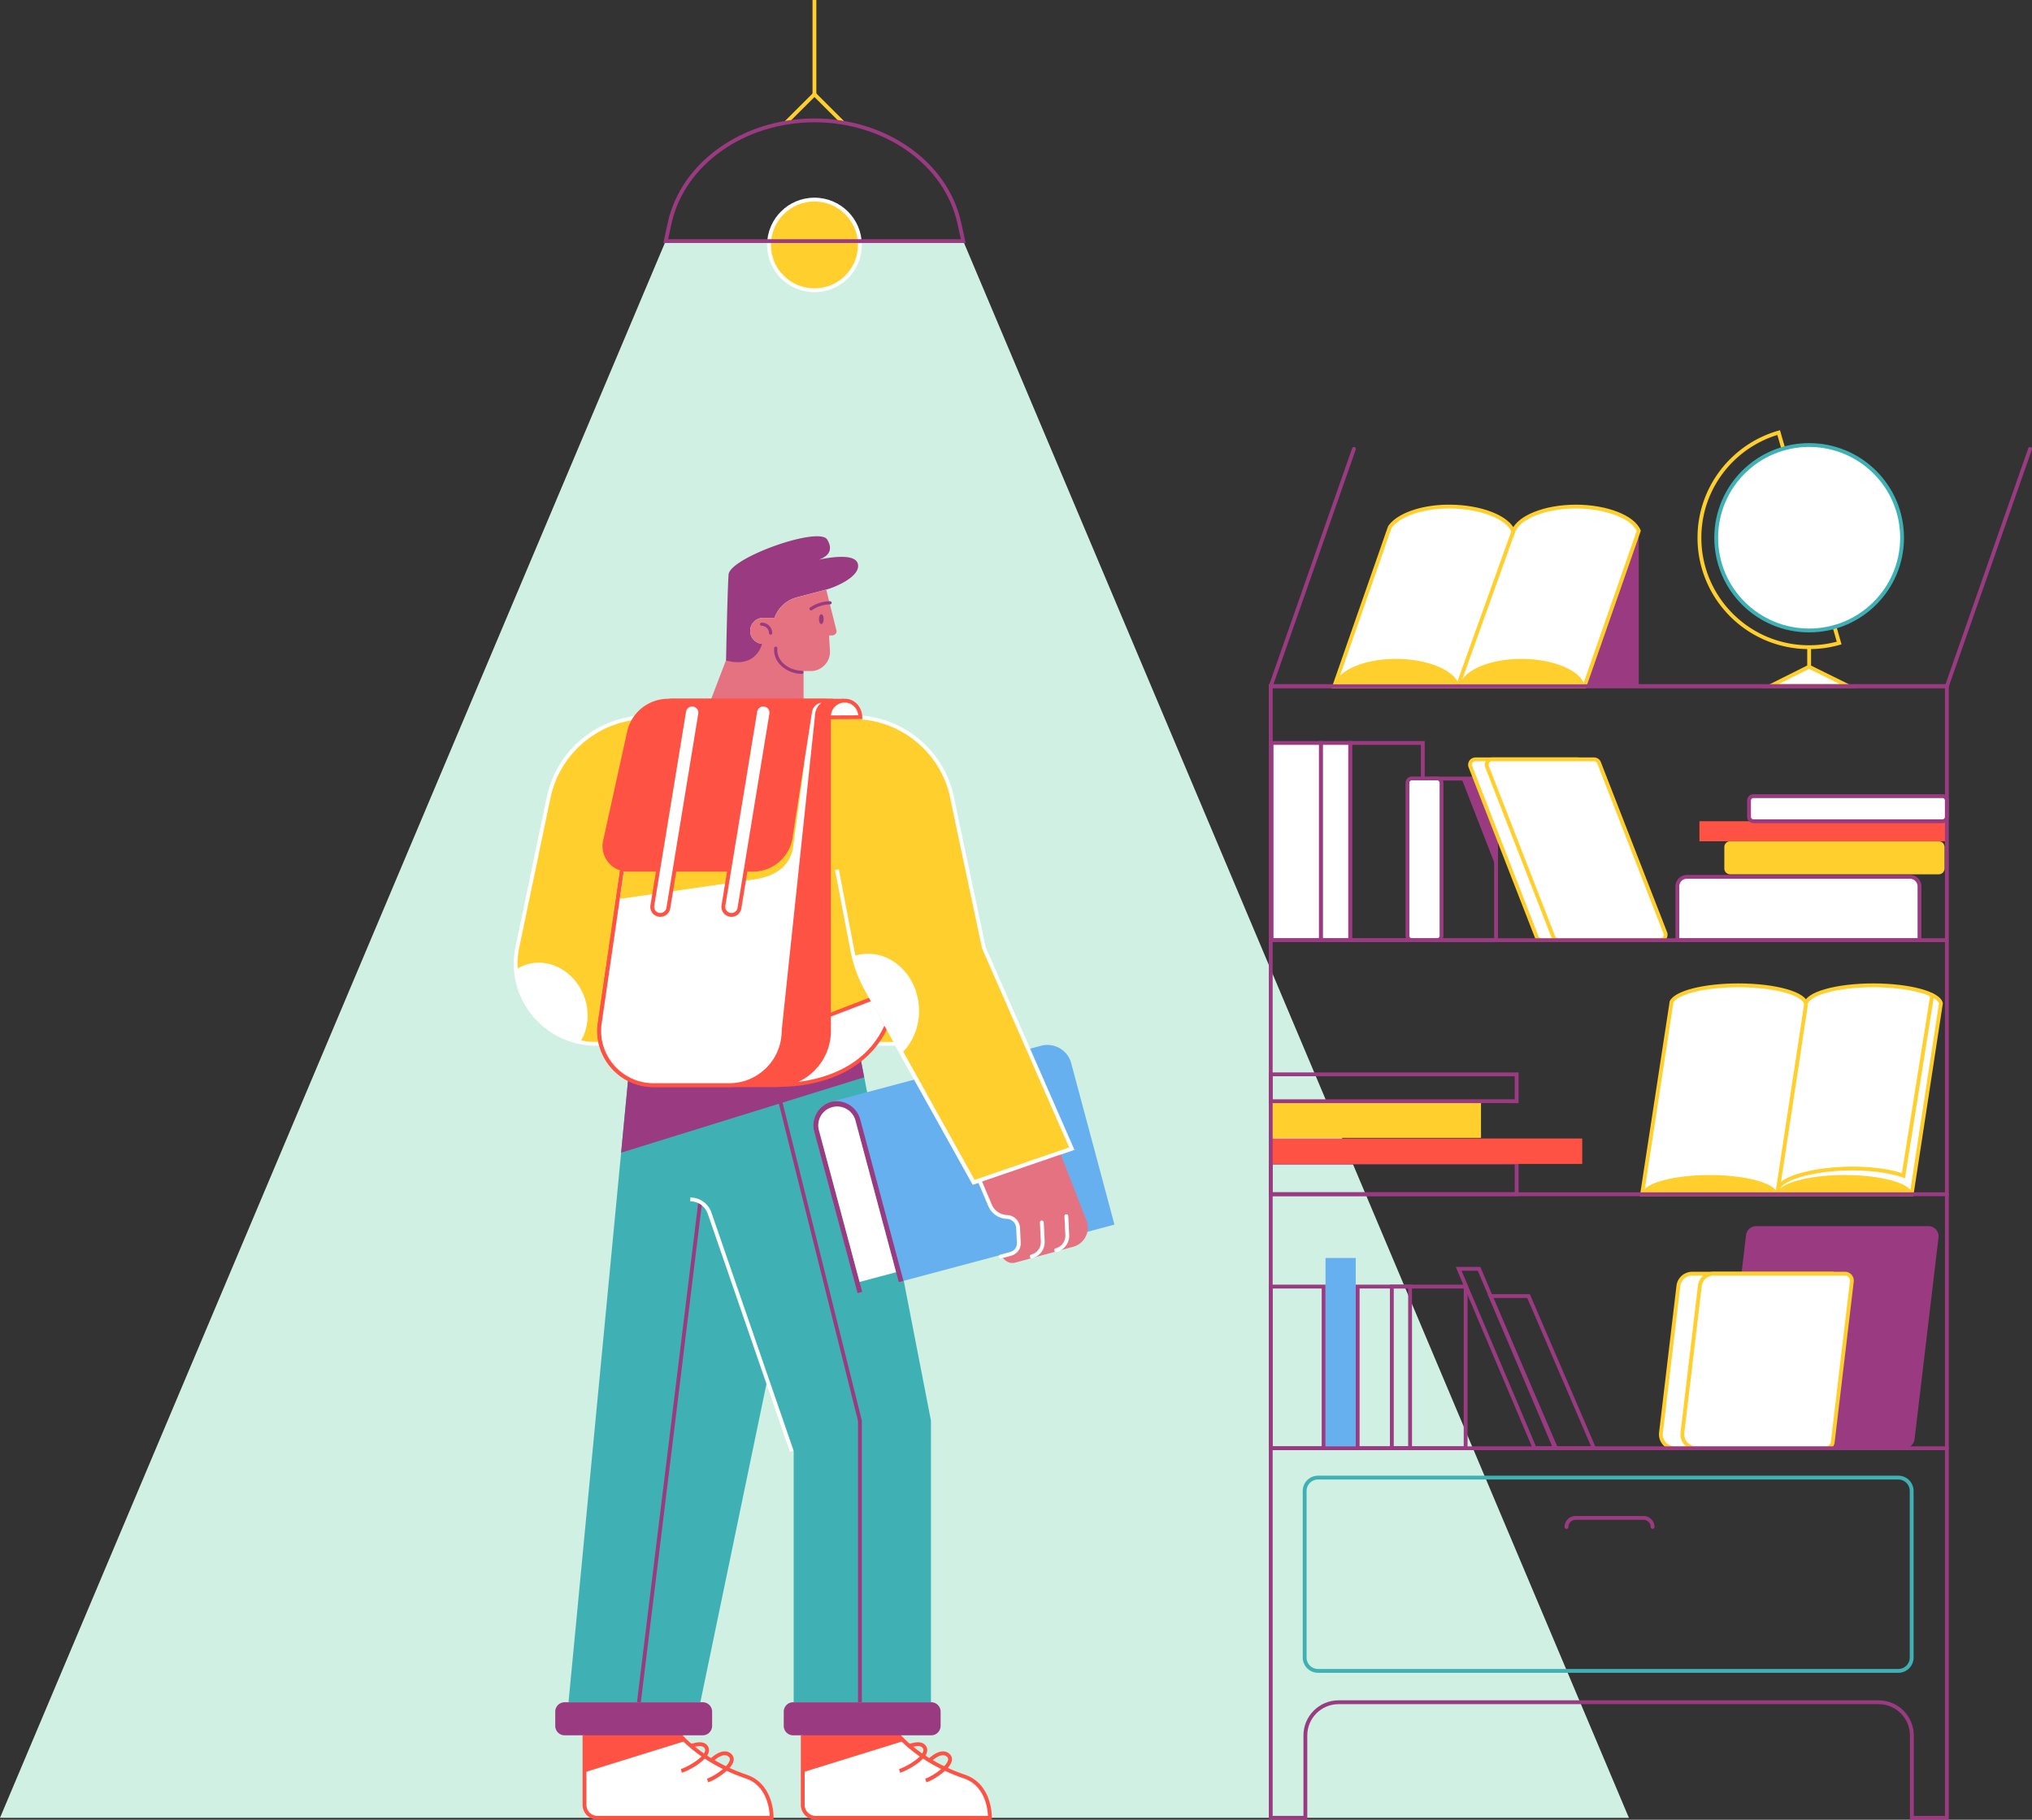 <svg width="507" height="454" fill="none" xmlns="http://www.w3.org/2000/svg"><rect width="100%" height="100%" fill="#333333" stroke="none"/><path d="M406.421 453.522H0l166.082-393.37h74.258l166.081 393.37Z" fill="#D0F0E4"/><path fill-rule="evenodd" clip-rule="evenodd" d="m203.212 22.852 7.381 7.363-.677.675-6.704-6.687-6.704 6.687-.677-.675 7.381-7.363Z" fill="#FFCF2D"/><path fill-rule="evenodd" clip-rule="evenodd" d="M203.69 0v23.528h-.959V0h.959Z" fill="#FFCF2D"/><path d="M203.21 72.417c6.262 0 11.338-5.064 11.338-11.31s-5.076-11.31-11.338-11.31-11.338 5.064-11.338 11.31 5.076 11.31 11.338 11.31Z" fill="#FFCF2D"/><path fill-rule="evenodd" clip-rule="evenodd" d="M203.21 50.274c-5.997 0-10.859 4.85-10.859 10.832 0 5.983 4.862 10.833 10.859 10.833s10.859-4.85 10.859-10.833c0-5.982-4.862-10.832-10.859-10.832Zm-11.817 10.832c0-6.51 5.29-11.788 11.817-11.788 6.526 0 11.817 5.278 11.817 11.788 0 6.51-5.291 11.788-11.817 11.788-6.527 0-11.817-5.277-11.817-11.788Z" fill="#fff"/><path fill-rule="evenodd" clip-rule="evenodd" d="M203.227 30.507c-17.52 0-32.472 10.658-35.671 25.239l-.863 3.928h73.052l-.864-3.944c-1.6-7.293-6.121-13.6-12.456-18.08h-.001c-6.32-4.48-14.446-7.143-23.197-7.143ZM166.62 55.54c3.316-15.111 18.738-25.99 36.607-25.99 8.943 0 17.264 2.72 23.752 7.32 6.504 4.6 11.181 11.1 12.838 18.655h.001l1.117 5.104h-75.433l1.118-5.089Z" fill="#9A3B82"/><path d="M338.266 313.848h-7.537v47.47h7.537v-47.47Z" fill="#66B0F0"/><path d="M475.141 361.318h-42.909c-1.549 0-2.747-1.338-2.556-2.867l5.973-50.291a2.583 2.583 0 0 1 2.555-2.262h42.91c1.549 0 2.747 1.339 2.555 2.868l-5.973 50.29a2.581 2.581 0 0 1-2.555 2.262Z" fill="#9A3B82"/><path d="M451.762 361.318h-33.887a3.474 3.474 0 0 1-3.449-3.871l4.344-36.623a3.48 3.48 0 0 1 3.449-3.058h34.701l-5.158 43.552Z" fill="#fff"/><path fill-rule="evenodd" clip-rule="evenodd" d="m419.245 320.882-4.344 36.621v.001a2.997 2.997 0 0 0 2.974 3.337h33.461l5.045-42.596h-34.162a3.002 3.002 0 0 0-2.974 2.637Zm-.951-.113a3.959 3.959 0 0 1 3.925-3.48h35.24l-5.271 44.508h-34.313a3.953 3.953 0 0 1-3.925-4.404v-.001l4.344-36.623Z" fill="#FFCF2D"/><path d="M455.563 361.318h-32.338a3.474 3.474 0 0 1-3.449-3.871l4.343-36.623a3.481 3.481 0 0 1 3.45-3.058h32.753c1.038 0 1.852.908 1.725 1.943l-4.759 40.063a1.73 1.73 0 0 1-1.725 1.546Z" fill="#fff"/><path fill-rule="evenodd" clip-rule="evenodd" d="m424.595 320.882-4.344 36.621v.001a2.997 2.997 0 0 0 2.974 3.337h32.338a1.25 1.25 0 0 0 1.248-1.118v-.003l4.76-40.066v-.002a1.258 1.258 0 0 0-1.249-1.407h-32.754a3.001 3.001 0 0 0-2.973 2.637Zm-.952-.113a3.96 3.96 0 0 1 3.925-3.48h32.754a2.214 2.214 0 0 1 2.2 2.479v.001l-4.758 40.056-.001.002a2.207 2.207 0 0 1-2.2 1.97h-32.338a3.954 3.954 0 0 1-3.926-4.404v-.001l4.344-36.623Z" fill="#FFCF2D"/><path fill-rule="evenodd" clip-rule="evenodd" d="M338.268 320.506h14.037v41.29h-14.037v-41.29Zm.958.956v39.378h12.121v-39.378h-12.121Z" fill="#9A3B82"/><path fill-rule="evenodd" clip-rule="evenodd" d="M346.795 320.506h19.371v41.29h-19.371v-41.29Zm.958.956v39.378h17.455v-39.378h-17.455Z" fill="#9A3B82"/><path fill-rule="evenodd" clip-rule="evenodd" d="M363.224 316.078h6.134l19.36 45.719h-6.134l-19.36-45.719Zm1.445.956 18.55 43.807h4.054l-18.55-43.807h-4.054Z" fill="#9A3B82"/><path fill-rule="evenodd" clip-rule="evenodd" d="M371.172 322.879h10.529l16.731 38.916h-10.528l-16.732-38.916Zm1.454.956 15.91 37.005h8.443l-15.91-37.005h-8.443Zm-56.045-3.329h14.148v41.29h-14.148v-41.29Zm.958.956v39.378h12.232v-39.378h-12.232Zm-.958-31.874h62.312v8.825h-62.312v-8.825Zm.958.956v6.913h60.396v-6.913h-60.396Z" fill="#9A3B82"/><path d="M394.782 284.045h-77.723v6.34h77.723v-6.34Z" fill="#FE5244"/><path d="M369.519 274.9h-52.46v8.985h52.46V274.9Z" fill="#FFCF2D"/><path fill-rule="evenodd" clip-rule="evenodd" d="M316.581 267.557h62.312v7.662h-62.312v-7.662Zm.958.955v5.751h60.396v-5.751h-60.396Z" fill="#9A3B82"/><path d="m484.275 250.352-.048.271-7.25 47.311h-67.264l7.25-47.311.096-.669c1.15-2.326 8.177-4.126 16.688-4.126 9.311 0 16.848 2.151 16.848 4.795 0-2.644 7.538-4.795 16.848-4.795 8.991.016 16.321 2.007 16.832 4.524Z" fill="#fff"/><path fill-rule="evenodd" clip-rule="evenodd" d="m417.522 250.102-.084.59-7.166 46.764h66.293l7.189-46.911.032-.178c-.119-.41-.527-.884-1.34-1.373-.847-.509-2.045-.98-3.532-1.381-2.97-.801-7.007-1.3-11.471-1.308-4.624 0-8.789.535-11.784 1.388-1.5.427-2.679.927-3.473 1.461-.81.545-1.112 1.05-1.112 1.468h-.958c0-.418-.302-.923-1.112-1.468-.793-.534-1.972-1.034-3.473-1.461-2.994-.853-7.16-1.388-11.783-1.388-4.226 0-8.07.448-10.989 1.177-1.46.365-2.673.797-3.582 1.269-.881.458-1.416.924-1.655 1.351Zm33.073-.787c-.268-.352-.633-.67-1.055-.954-.911-.613-2.198-1.146-3.746-1.587-3.102-.884-7.36-1.424-12.046-1.424-4.286 0-8.211.452-11.222 1.205-1.504.376-2.794.83-3.792 1.349-.984.511-1.749 1.119-2.104 1.838l-.034.068-.107.745-7.333 47.857h68.232L484.7 250.7l.062-.355-.018-.088c-.168-.831-.87-1.52-1.803-2.081-.952-.573-2.244-1.072-3.777-1.486-3.071-.828-7.194-1.332-11.72-1.34h-.001c-4.687 0-8.945.54-12.047 1.424-1.547.441-2.834.974-3.745 1.587-.422.284-.787.602-1.056.954Z" fill="#FFCF2D"/><path fill-rule="evenodd" clip-rule="evenodd" d="m451.084 250.71-7.186 47.311-.948-.143 7.186-47.312.948.144Z" fill="#FFCF2D"/><path d="M443.425 297.949c0-2.644-7.538-4.795-16.848-4.795-9.31 0-16.848 2.151-16.848 4.795h33.696Zm33.696 0c0-2.644-7.537-4.795-16.848-4.795-9.31 0-16.847 2.151-16.847 4.795h33.695Z" fill="#FFCF2D"/><path fill-rule="evenodd" clip-rule="evenodd" d="M482.177 247.793c.262.042.44.286.398.547l-7.279 45.649-.553-.213c-2.936-1.131-8.597-1.942-14.374-1.736-4.624.166-8.77.846-11.733 1.803-1.485.479-2.646 1.019-3.419 1.58-.79.573-1.074 1.088-1.058 1.506a.48.48 0 0 1-.958.035c-.033-.904.58-1.681 1.452-2.314.889-.644 2.157-1.222 3.688-1.717 3.069-.99 7.307-1.68 11.994-1.848 5.516-.197 10.993.516 14.199 1.6l7.095-44.495a.48.48 0 0 1 .548-.397Z" fill="#FFCF2D"/><path d="M478.91 234.566h-60.396v-13.413a2.39 2.39 0 0 1 2.396-2.389h55.621a2.389 2.389 0 0 1 2.395 2.389v13.413h-.016Z" fill="#fff"/><path fill-rule="evenodd" clip-rule="evenodd" d="M420.909 219.241a1.911 1.911 0 0 0-1.917 1.912v12.934h59.454v-12.934a1.91 1.91 0 0 0-1.916-1.912h-55.621Zm-2.875 1.912a2.868 2.868 0 0 1 2.875-2.868h55.621a2.868 2.868 0 0 1 2.875 2.868v13.89h-61.371v-13.89Z" fill="#9A3B82"/><path d="M483.732 218.126h-52.044a1.446 1.446 0 0 1-1.453-1.449v-5.337c0-.812.655-1.449 1.453-1.449h52.044c.815 0 1.454.653 1.454 1.449v5.337c0 .796-.655 1.449-1.454 1.449Z" fill="#FFCF2D"/><path d="M485.761 204.889h-61.738v5.002h61.738v-5.002Z" fill="#FE5244"/><path d="M484.642 204.889h-47.126a1.12 1.12 0 0 1-1.118-1.115v-4.03a1.12 1.12 0 0 1 1.118-1.115h47.126c.623 0 1.118.51 1.118 1.115v4.03a1.12 1.12 0 0 1-1.118 1.115Z" fill="#fff"/><path fill-rule="evenodd" clip-rule="evenodd" d="M437.517 199.106a.64.64 0 0 0-.638.637v4.031c0 .345.285.637.638.637h47.126a.642.642 0 0 0 .639-.637v-4.031a.642.642 0 0 0-.639-.637h-47.126Zm-1.597.637c0-.889.73-1.593 1.597-1.593h47.126c.892 0 1.597.729 1.597 1.593v4.031c0 .864-.705 1.593-1.597 1.593h-47.126a1.6 1.6 0 0 1-1.597-1.593v-4.031Zm-99.523-14.862h19.084v50.163h-19.084v-50.163Zm.959.956v48.251h17.167v-48.251h-17.167Z" fill="#9A3B82"/><path d="M336.878 185.359h-7.314v49.207h7.314v-49.207Z" fill="#fff"/><path fill-rule="evenodd" clip-rule="evenodd" d="M329.085 184.881h8.272v50.163h-8.272v-50.163Zm.958.956v48.251h6.356v-48.251h-6.356Z" fill="#9A3B82"/><path d="M329.563 185.359h-12.296v49.207h12.296v-49.207Z" fill="#fff"/><path fill-rule="evenodd" clip-rule="evenodd" d="M316.788 184.881h13.255v50.163h-13.255v-50.163Zm.958.956v48.251h11.338v-48.251h-11.338Zm39.173 7.933h16.848v41.29h-16.848v-41.29Zm.959.955v39.379h14.931v-39.379h-14.931Z" fill="#9A3B82"/><path d="M358.548 234.565h-6.26a1.12 1.12 0 0 1-1.118-1.115v-38.12a1.12 1.12 0 0 1 1.118-1.115h6.26a1.12 1.12 0 0 1 1.118 1.115v38.12a1.13 1.13 0 0 1-1.118 1.115Z" fill="#fff"/><path fill-rule="evenodd" clip-rule="evenodd" d="M352.289 194.694a.641.641 0 0 0-.639.637v38.12c0 .353.292.637.639.637h6.26a.652.652 0 0 0 .639-.644v-38.113a.641.641 0 0 0-.639-.637h-6.26Zm-1.597.637c0-.865.705-1.593 1.597-1.593h6.26c.867 0 1.597.704 1.597 1.593v38.132c-.023.869-.719 1.581-1.597 1.581h-6.26a1.598 1.598 0 0 1-1.597-1.593v-38.12Z" fill="#9A3B82"/><path d="M373.288 194.248v22.111l-8.607-22.111h8.607Z" fill="#9A3B82"/><path d="M410.081 234.566h-25.423c-.559 0-1.07-.35-1.262-.86l-16.512-42.405a1.35 1.35 0 0 1 1.261-1.848h25.424c.559 0 1.07.351 1.261.86l16.513 42.405a1.35 1.35 0 0 1-1.262 1.848Z" fill="#fff"/><path fill-rule="evenodd" clip-rule="evenodd" d="M368.146 189.93a.873.873 0 0 0-.816 1.196l.001.001 16.513 42.408.001.003c.12.319.45.55.813.55h25.424a.873.873 0 0 0 .815-1.196l-16.514-42.409-.001-.003a.876.876 0 0 0-.813-.55h-25.423Zm-1.708 1.544a1.828 1.828 0 0 1 1.708-2.499h25.423c.753 0 1.445.468 1.709 1.167l.001.003 16.51 42.398a1.828 1.828 0 0 1-1.707 2.5h-25.424a1.833 1.833 0 0 1-1.709-1.167l-.001-.003-16.51-42.398v-.001Z" fill="#FFCF2D"/><path d="M414.233 234.566h-25.424c-.558 0-1.069-.35-1.261-.86l-16.512-42.405a1.35 1.35 0 0 1 1.261-1.848h25.423c.559 0 1.07.351 1.262.86l16.512 42.405a1.35 1.35 0 0 1-1.261 1.848Z" fill="#fff"/><path fill-rule="evenodd" clip-rule="evenodd" d="M372.298 189.93a.873.873 0 0 0-.816 1.196l.001.001 16.513 42.408.001.003c.12.319.449.55.813.55h25.423a.873.873 0 0 0 .816-1.196l-16.514-42.409-.001-.003a.876.876 0 0 0-.813-.55h-25.423Zm-1.708 1.544a1.828 1.828 0 0 1 1.708-2.499h25.423c.753 0 1.445.468 1.709 1.167l.001.003 16.51 42.398a1.828 1.828 0 0 1-1.708 2.5H388.81a1.833 1.833 0 0 1-1.709-1.167l-.001-.003-16.51-42.398v-.001Zm73.53-84.142 15.356 53.426-.463.13a28.167 28.167 0 0 1-7.62 1.054c-15.387 0-27.851-12.433-27.851-27.782 0-12.659 8.499-23.357 20.117-26.695l.461-.133Zm-.655 1.188c-10.982 3.371-18.964 13.585-18.964 25.64 0 14.822 12.034 26.826 26.892 26.826 2.374 0 4.694-.314 6.895-.892l-14.823-51.574Z" fill="#FFCF2D"/><path fill-rule="evenodd" clip-rule="evenodd" d="M450.916 171.196v-9.733h.958v9.733h-.958Z" fill="#FFCF2D"/><path d="M451.393 157.289c12.806 0 23.187-10.355 23.187-23.13 0-12.774-10.381-23.13-23.187-23.13-12.806 0-23.188 10.356-23.188 23.13 0 12.775 10.382 23.13 23.188 23.13Z" fill="#fff"/><path fill-rule="evenodd" clip-rule="evenodd" d="M451.394 111.509c-12.541 0-22.708 10.141-22.708 22.652 0 12.51 10.167 22.652 22.708 22.652 12.542 0 22.709-10.142 22.709-22.652 0-12.511-10.167-22.652-22.709-22.652Zm-23.666 22.652c0-13.039 10.595-23.608 23.666-23.608s23.667 10.569 23.667 23.608c0 13.038-10.596 23.608-23.667 23.608-13.071 0-23.666-10.57-23.666-23.608Z" fill="#3FB1B5"/><path d="M461.086 171.133h-19.307l9.582-4.795 9.725 4.795Z" fill="#fff"/><path fill-rule="evenodd" clip-rule="evenodd" d="m451.359 165.805 11.778 5.806h-23.381l11.603-5.806Zm.004 1.067-7.56 3.784h15.233l-7.673-3.784Z" fill="#FFCF2D"/><path fill-rule="evenodd" clip-rule="evenodd" d="M316.581 170.719h169.658v283.279h-9.693v-21.027c0-4.308-3.506-7.806-7.825-7.806H334.003c-4.318 0-7.825 3.498-7.825 7.806v21.027h-9.597V170.719Zm.958.956v281.367h7.681v-20.071c0-4.836 3.935-8.762 8.783-8.762h134.718c4.848 0 8.783 3.926 8.783 8.762v20.071h7.777V171.675H317.539Z" fill="#9A3B82"/><path fill-rule="evenodd" clip-rule="evenodd" d="M328.861 369.124a2.853 2.853 0 0 0-2.858 2.851v41.561a2.853 2.853 0 0 0 2.858 2.851H473.64a2.853 2.853 0 0 0 2.858-2.851v-41.561a2.853 2.853 0 0 0-2.858-2.851H328.861Zm-3.817 2.851a3.811 3.811 0 0 1 3.817-3.807H473.64a3.811 3.811 0 0 1 3.817 3.807v41.561a3.811 3.811 0 0 1-3.817 3.807H328.861a3.811 3.811 0 0 1-3.817-3.807v-41.561Z" fill="#3FB1B5"/><path d="M408.883 132.424v38.773h-13.606l13.606-38.773Z" fill="#9A3B82"/><path d="m408.883 132.424-.096.287-13.43 38.486h-62.44l13.43-38.486.431-1.227c2.012-2.883 7.585-4.986 14.229-5.097h.638c7.762 0 14.676 2.692 15.938 6.228 1.246-3.536 7.857-6.228 15.618-6.228 7.601 0 14.261 2.596 15.682 6.037Z" fill="#fff"/><path fill-rule="evenodd" clip-rule="evenodd" d="M361.004 125.908h.643c3.931 0 7.661.681 10.58 1.821 2.422.946 4.371 2.241 5.352 3.797.955-1.552 2.831-2.848 5.192-3.795 2.844-1.142 6.499-1.823 10.431-1.823 3.851 0 7.476.657 10.332 1.761 2.829 1.093 5.006 2.667 5.793 4.572l.068.165-.153.458-13.543 38.81h-63.455l13.651-39.121.454-1.289.037-.053c1.086-1.556 3.086-2.848 5.607-3.765 2.532-.92 5.639-1.481 9.007-1.538h.004Zm.008.956c-3.274.055-6.273.601-8.691 1.48-2.399.873-4.175 2.054-5.112 3.361l-.409 1.163-13.208 37.851h61.425l13.317-38.16.002-.006.035-.106c-.693-1.476-2.522-2.859-5.183-3.887-2.73-1.055-6.236-1.696-9.986-1.696-3.829 0-7.36.665-10.073 1.754-2.74 1.099-4.54 2.585-5.093 4.155l-.449 1.275-.454-1.273c-.558-1.565-2.431-3.053-5.255-4.156-2.793-1.09-6.402-1.755-10.231-1.755h-.635Z" fill="#FFCF2D"/><path fill-rule="evenodd" clip-rule="evenodd" d="M377.728 132.165c.25.089.379.362.29.611l-13.558 37.785a.478.478 0 0 1-.902-.322l13.558-37.785a.478.478 0 0 1 .612-.289Z" fill="#FFCF2D"/><path d="M363.977 170.719h-31.06c1.149-3.584 7.601-6.34 15.362-6.34 7.793 0 14.548 2.756 15.698 6.34Zm31.301 0h-31.061c1.15-3.584 7.602-6.34 15.363-6.34 7.793 0 14.548 2.756 15.698 6.34Z" fill="#FFCF2D"/><path fill-rule="evenodd" clip-rule="evenodd" d="M393.121 379.175c-.995 0-1.789.803-1.789 1.784a.478.478 0 0 1-.958 0 2.741 2.741 0 0 1 2.747-2.74h16.943a2.742 2.742 0 0 1 2.747 2.74.478.478 0 0 1-.958 0c0-.993-.805-1.784-1.789-1.784h-16.943Zm-76.54-81.224c0-.264.214-.478.479-.478h168.7a.478.478 0 1 1 0 .955h-168.7a.477.477 0 0 1-.479-.477Zm0-63.385c0-.264.214-.478.479-.478h168.7a.478.478 0 1 1 0 .956h-168.7a.478.478 0 0 1-.479-.478Zm0 126.754c0-.264.214-.478.479-.478h168.7a.478.478 0 1 1 0 .956h-168.7a.478.478 0 0 1-.479-.478Zm21.397-249.77c.25.088.381.36.294.609l-20.537 58.56H485.42l20.648-58.875a.479.479 0 0 1 .905.315l-20.761 59.195a.478.478 0 0 1-.452.32h-168.7a.48.48 0 0 1-.453-.635l20.761-59.195a.48.48 0 0 1 .61-.294Z" fill="#9A3B82"/><path d="M145.834 432.941v17.332c0 1.8 1.454 3.25 3.258 3.25h43.437s.256-8.045-6.356-10.291c-11.226-3.807-16.464-10.291-16.464-10.291h-23.875Z" fill="#fff"/><path fill-rule="evenodd" clip-rule="evenodd" d="M145.835 432.463h24.103l.144.178.002.002a15.518 15.518 0 0 0 .052.063l.177.203c.16.178.402.44.729.767a31.19 31.19 0 0 0 2.983 2.605c2.677 2.069 6.747 4.614 12.302 6.498h.001c3.497 1.188 5.167 3.914 5.957 6.289a14.57 14.57 0 0 1 .721 4.091c.003.118.004.21.003.274v.075l-.001.02v.009l-.479-.015.479.015-.015.463h-43.901a3.726 3.726 0 0 1-3.737-3.728v-17.331h.48v-.478Zm.479.956v16.853a2.768 2.768 0 0 0 2.778 2.772h42.952a13.694 13.694 0 0 0-.668-3.675c-.735-2.208-2.243-4.627-5.357-5.685-5.671-1.923-9.833-4.524-12.581-6.648a32.292 32.292 0 0 1-3.075-2.685c-.34-.341-.594-.615-.765-.806l-.111-.126h-23.173Z" fill="#FE5244"/><path fill-rule="evenodd" clip-rule="evenodd" d="M175.041 434.707c.444.057.908.215 1.267.573.342.341.538.734.582 1.162.043.42-.066.83-.252 1.207-.367.741-1.084 1.455-1.873 2.076-1.584 1.245-3.68 2.282-4.64 2.55l-.257-.921c.813-.226 2.797-1.196 4.303-2.38.756-.594 1.337-1.201 1.608-1.748.132-.268.177-.495.158-.687-.019-.184-.102-.379-.307-.583-.16-.16-.397-.261-.711-.301a3.562 3.562 0 0 0-1.022.045 6.578 6.578 0 0 0-1.18.323l-.072.028-.017.006-.004.002-.184-.441-.184-.441.001-.001.002-.001.007-.003.025-.01.089-.034a7.425 7.425 0 0 1 1.354-.369c.402-.07.863-.109 1.307-.052Zm7.297 2.767c-1.164-.936-2.564-.445-3.498.094a8.382 8.382 0 0 0-1.564 1.184l-.097.095-.027.027-.007.008-.003.002-.001.001.346.332.345.331.001-.001.004-.004.02-.02.082-.08a7.32 7.32 0 0 1 1.381-1.047c.886-.512 1.761-.706 2.417-.177l.001.001c.228.181.325.36.359.528.036.175.013.391-.095.656-.221.544-.749 1.172-1.46 1.801a15.66 15.66 0 0 1-2.298 1.657c-.776.462-1.448.774-1.828.88l.257.921c.506-.141 1.265-.506 2.062-.98a16.614 16.614 0 0 0 2.443-1.763c.743-.658 1.406-1.405 1.712-2.157.156-.383.23-.794.146-1.205-.085-.418-.323-.784-.698-1.084Z" fill="#FE5244"/><path d="m171.05 434.343-25.216 7.822v-9.224h23.891s.431.542 1.325 1.402Z" fill="#FE5244"/><path d="M200.289 432.941v17.332c0 1.8 1.453 3.25 3.258 3.25h43.437s.255-8.045-6.356-10.291c-11.227-3.807-16.465-10.291-16.465-10.291h-23.874Z" fill="#fff"/><path fill-rule="evenodd" clip-rule="evenodd" d="M200.29 432.463h24.103l.144.178.002.002a31.316 31.316 0 0 0 3.941 3.638c2.677 2.069 6.747 4.614 12.303 6.498 3.497 1.188 5.167 3.914 5.957 6.289a14.57 14.57 0 0 1 .721 4.091c.003.118.004.21.003.274v.075l-.001.02v.009l-.479-.015.479.015-.015.463h-43.901a3.725 3.725 0 0 1-3.736-3.728v-17.331h.479v-.478Zm.479.956v16.853a2.768 2.768 0 0 0 2.778 2.772h42.952a13.694 13.694 0 0 0-.668-3.675c-.735-2.208-2.243-4.627-5.357-5.685-5.671-1.923-9.833-4.524-12.581-6.648a32.292 32.292 0 0 1-3.075-2.685 21.638 21.638 0 0 1-.765-.806l-.111-.126h-23.173Z" fill="#FE5244"/><path fill-rule="evenodd" clip-rule="evenodd" d="M229.496 434.707c.444.057.908.215 1.267.573.342.341.538.734.582 1.162.043.42-.066.83-.252 1.207-.367.741-1.084 1.455-1.873 2.076-1.584 1.245-3.68 2.282-4.64 2.55l-.257-.921c.813-.226 2.797-1.196 4.304-2.38.755-.594 1.336-1.201 1.607-1.748.132-.268.177-.495.158-.687-.019-.184-.101-.379-.307-.583-.16-.16-.396-.261-.711-.301a3.562 3.562 0 0 0-1.022.045 6.616 6.616 0 0 0-1.252.351l-.017.006-.004.002-.184-.441-.184-.441.001-.001.002-.001.007-.003.025-.01.09-.034a7.498 7.498 0 0 1 1.353-.369c.402-.07.863-.109 1.307-.052Zm7.297 2.767c-1.164-.936-2.564-.445-3.498.094a8.382 8.382 0 0 0-1.564 1.184l-.097.095-.027.027-.007.008-.003.002-.001.001.346.332.345.331.001-.001.004-.004.02-.02.082-.08a7.32 7.32 0 0 1 1.381-1.047c.886-.512 1.761-.706 2.417-.177l.001.001c.228.181.325.36.359.528.036.175.013.391-.095.656-.221.544-.749 1.172-1.46 1.801a15.66 15.66 0 0 1-2.298 1.657c-.776.462-1.448.774-1.828.88l.257.921c.506-.141 1.265-.506 2.062-.98a16.614 16.614 0 0 0 2.443-1.763c.743-.658 1.406-1.405 1.712-2.157.156-.383.23-.794.146-1.205-.085-.418-.323-.784-.698-1.084Z" fill="#FE5244"/><path d="m225.505 434.343-25.216 7.822v-9.224h23.89s.432.542 1.326 1.402Z" fill="#FE5244"/><path d="m157.576 260.422-15.73 164.268h32.897l16.528-79.601 6.755 16.965v62.636h34.254v-70.235l-18.269-94.033h-56.435Z" fill="#3FB1B5"/><path fill-rule="evenodd" clip-rule="evenodd" d="m158.936 424.632 15.298-124.81.951.116-15.298 124.81-.951-.116Zm34.62-156.361 21.477 86.126v70.293h-.958v-70.176l-21.449-86.012.93-.231Z" fill="#9A3B82"/><path fill-rule="evenodd" clip-rule="evenodd" d="m177.495 302.495 20.504 59.402-.906.311-20.504-59.402a4.599 4.599 0 0 0-4.354-3.087v-.955a5.557 5.557 0 0 1 5.26 3.731Z" fill="#fff"/><path d="m154.973 287.582 2.603-27.16h56.436l1.613 8.347-60.652 18.813Zm77.371 145.359h-34.446a2.348 2.348 0 0 1-2.347-2.342v-3.568a2.349 2.349 0 0 1 2.347-2.342h34.446a2.349 2.349 0 0 1 2.348 2.342v3.568c-.016 1.291-1.054 2.342-2.348 2.342Zm-57.011 0h-34.446a2.348 2.348 0 0 1-2.348-2.342v-3.568a2.349 2.349 0 0 1 2.348-2.342h34.446a2.349 2.349 0 0 1 2.347 2.342v3.568c-.016 1.291-1.054 2.342-2.347 2.342Z" fill="#9A3B82"/><path d="m267.266 265.234 10.796 40.286-53.817 14.353-10.812-40.318a4.685 4.685 0 0 0-2.187-2.852 4.701 4.701 0 0 0-3.578-.478c-2.507.669-4.008 3.25-3.337 5.751l10.811 40.318-1.182.319-10.795-40.286c-.862-3.202.99-6.484 4.152-7.44l.192-.047 52.252-13.939c3.274-.86 6.627 1.083 7.505 4.333Z" fill="#66B0F0"/><path d="m214.631 279.284 10.795 40.286-1.181.319-10.812-40.318a4.685 4.685 0 0 0-2.187-2.852 4.701 4.701 0 0 0-3.578-.478c-2.507.67-4.008 3.25-3.337 5.751l10.811 40.318-1.182.319-10.795-40.286c-.862-3.202.99-6.484 4.152-7.44a6.134 6.134 0 0 1 7.314 4.381Z" fill="#9A3B82"/><path d="m213.434 279.555 10.141 37.849-9.103 2.422-10.141-37.849a4.694 4.694 0 0 1 3.338-5.751 4.69 4.69 0 0 1 3.577.478 4.684 4.684 0 0 1 2.188 2.851Z" fill="#fff"/><path d="m267.426 286.58-24.481 8.41-19.323-34.567h-74.896c-12.728 0-22.246-11.677-19.643-24.102l7.793-37.339c2.444-11.693 12.776-20.072 24.737-20.072h51.214c12.408 0 22.98 8.985 24.944 21.203l7.713 36.351 21.942 50.116Z" fill="#FFCF2D"/><path fill-rule="evenodd" clip-rule="evenodd" d="m137.346 199.079-7.793 37.339c-2.541 12.128 6.749 23.526 19.173 23.526h75.178l19.265 34.464 23.611-8.112-21.754-49.686-7.726-36.411-.002-.011c-1.927-11.986-12.298-20.801-24.471-20.801h-51.214c-11.734 0-21.87 8.221-24.267 19.692Zm-.938-.195c2.489-11.914 13.017-20.452 25.205-20.452h51.214c12.64 0 23.409 9.149 25.416 21.593l7.7 36.292 22.13 50.545-25.351 8.71-19.381-34.672h-74.615c-13.031 0-22.777-11.955-20.111-24.677l7.793-37.339Z" fill="#fff"/><path d="M144.734 260.023c-8.815-1.768-15.363-9.255-16.033-18.081a9.744 9.744 0 0 1 2.219-1.146c5.797-2.135 12.425 1.369 14.836 7.821 1.485 4.046.974 8.284-1.022 11.406Z" fill="#fff"/><path d="M200.498 156.512v22.413h-24.8l5.717-14.91 19.083-7.503Z" fill="#E57281"/><path d="M206.199 147.082c-.016 0-.048.016-.064.016l-7.362 1.943a8.03 8.03 0 0 0-5.525 5.098h-2.827a3.24 3.24 0 0 0-3.241 3.233v.048a3.229 3.229 0 0 0 2.954 3.218l-.016.016s-1.309 6.212-8.959 4.126c0 0 .304-16.344.623-21.426.271-4.189 22.549-12.122 24.609-8.745 1.82 2.995-.288 4.396-2.076 5.018 3.162-.669 9.134-1.561 9.741 1.099.703 3.09-5.605 5.766-7.857 6.356Z" fill="#9A3B82"/><path d="M207.637 158.535h-.783l.224 3.823c.159 2.74-2.044 5.066-4.791 5.066h-3.449c-3.322 0-6.021-2.692-6.021-6.006v-.748h-2.379a3.24 3.24 0 0 1-3.242-3.234v-.048a3.24 3.24 0 0 1 3.242-3.234h2.826a8 8 0 0 1 5.526-5.097l7.362-1.944 2.523 10.084c.255.637-.352 1.338-1.038 1.338Z" fill="#E57281"/><path fill-rule="evenodd" clip-rule="evenodd" d="M193.607 161.324c.22.021.381.215.36.434-.153 1.598.566 2.979 1.74 3.976 1.179 1.002 2.795 1.594 4.362 1.594a.398.398 0 1 1 0 .796c-1.755 0-3.555-.658-4.88-1.783-1.33-1.13-2.199-2.751-2.017-4.658a.4.4 0 0 1 .435-.359Zm-3.982-5.594c0-.22.178-.398.399-.398a2.645 2.645 0 0 1 2.651 2.644.4.4 0 0 1-.799 0 1.847 1.847 0 0 0-1.852-1.847.399.399 0 0 1-.399-.399Z" fill="#9A3B82"/><path d="M204.923 155.699c.326 0 .591-.549.591-1.226 0-.678-.265-1.227-.591-1.227-.326 0-.591.549-.591 1.227 0 .677.265 1.226.591 1.226Z" fill="#9A3B82"/><path fill-rule="evenodd" clip-rule="evenodd" d="m202.368 151.892-.242-.317a.398.398 0 1 0 .484.633l.003-.001a.101.101 0 0 1 .013-.01l.059-.042c.054-.038.136-.092.243-.158.216-.133.533-.311.936-.49a8.112 8.112 0 0 1 3.279-.714.4.4 0 0 0 0-.797 8.928 8.928 0 0 0-3.604.783c-.44.196-.789.392-1.03.54a6.45 6.45 0 0 0-.374.249l-.006.005-.002.001-.001.001.242.317Z" fill="#9A3B82"/><path d="M194.766 270.633s19.562.844 26.445-14.814l-3.641-6.643-10.875 4.173-11.929 17.284Z" fill="#fff"/><path fill-rule="evenodd" clip-rule="evenodd" d="m217.789 248.58 3.956 7.216-.095.215c-3.517 8.002-10.274 11.775-16.103 13.545a37.253 37.253 0 0 1-7.576 1.441c-.984.084-1.786.113-2.345.12a19.49 19.49 0 0 1-.818-.004l-.046-.001-.012-.001h-.004l.02-.477-.021.477-.865-.037 12.505-18.117 11.404-4.377Zm-22.115 21.581a33.12 33.12 0 0 0 2.215-.116 36.36 36.36 0 0 0 7.379-1.404c5.62-1.706 12.018-5.29 15.409-12.8l-3.326-6.069-10.346 3.971-11.331 16.418Z" fill="#FE5244"/><path d="M210.433 174.816a3.936 3.936 0 0 0-2.444 1.131 3.886 3.886 0 0 0-1.149 2.756v78.486c0 7.487-6.085 13.557-13.59 13.557h-30.167c-8.112 0-14.372-7.025-13.51-15.006v-.016l10.859-74.504a7.491 7.491 0 0 1 7.426-6.404h42.575Z" fill="#FE5244"/><path fill-rule="evenodd" clip-rule="evenodd" d="m160.906 181.289-10.854 74.469v.007l-.003.025c-.832 7.7 5.208 14.477 13.034 14.477h30.166c7.241 0 13.111-5.855 13.111-13.078v-78.486a4.36 4.36 0 0 1 1.642-3.409h-40.144a7.013 7.013 0 0 0-6.952 5.995Zm49.526-6.473v-.478h-42.574a7.97 7.97 0 0 0-7.9 6.812l-10.864 74.539v.025c-.877 8.251 5.599 15.509 13.989 15.509h30.166c7.77 0 14.069-6.283 14.069-14.034v-78.486c0-.949.391-1.801 1.01-2.418a3.451 3.451 0 0 1 2.145-.993l-.041-.476Z" fill="#FE5244"/><path d="M207.397 174.817a3.93 3.93 0 0 0-2.443 1.131 3.812 3.812 0 0 0-1.102 2.214c-.016.175-.032.35-.032.526l-.638 6.005-7.666 72.481c0 7.487-6.084 13.556-13.59 13.556h-18.828c-8.112 0-14.372-7.025-13.51-15.006v-.016l4.903-33.675 5.956-40.828c.048-.351.128-.701.224-1.052a7.49 7.49 0 0 1 7.186-5.352h39.54v.016Z" fill="#fff"/><path fill-rule="evenodd" clip-rule="evenodd" d="M161.129 180.283a7.759 7.759 0 0 0-.21.985v.003l-5.957 40.83-4.897 33.641v.007l-.003.026c-.832 7.699 5.208 14.476 13.034 14.476h18.828c7.241 0 13.11-5.855 13.11-13.078v-.025l7.668-72.506.637-5.981a6.12 6.12 0 0 1 .033-.534l.001-.018.001-.009a4.293 4.293 0 0 1 1.239-2.491 4.33 4.33 0 0 1 .372-.331h-37.13a7.012 7.012 0 0 0-6.726 5.005Zm-.92-.265a7.97 7.97 0 0 1 7.646-5.696h40.019v.933l-.439.037a3.456 3.456 0 0 0-2.145.993 3.338 3.338 0 0 0-.964 1.929 5.242 5.242 0 0 0-.029.473v.025l-.642 6.031-7.662 72.455c-.014 7.74-6.308 14.009-14.069 14.009h-18.828c-8.391 0-14.866-7.258-13.99-15.509v-.025l4.908-33.71 5.956-40.824v-.002c.052-.377.137-.748.236-1.11l.001-.005.002-.004Z" fill="#FE5244"/><path d="m200.675 190.444-2.858 21.393c-.943 4.381-4.36 6.723-9.31 7.519l-33.856 4.907 4.935-33.835h41.089v.016Z" fill="#FFCF2D"/><path d="M206.184 174.817h-.846a3.214 3.214 0 0 0-3.178 2.58l-4.983 32.067a9.526 9.526 0 0 1-9.31 7.519h-31.156c-3.769 0-6.579-3.473-5.765-7.153l6.004-27.208c1.007-4.556 5.063-7.805 9.742-7.805h39.492Z" fill="#FE5244"/><path fill-rule="evenodd" clip-rule="evenodd" d="M205.341 174.338h.844v.956h-.91a2.737 2.737 0 0 0-2.643 2.186l-4.982 32.07-.003.013a10.007 10.007 0 0 1-9.779 7.897h-31.156c-4.074 0-7.114-3.754-6.233-7.733l6.004-27.208c1.055-4.775 5.306-8.181 10.21-8.181h38.648Zm-2.509.956h-36.139c-4.455 0-8.316 3.094-9.274 7.43l-6.004 27.209c-.749 3.38 1.833 6.571 5.297 6.571h31.156a9.048 9.048 0 0 0 8.839-7.128l4.982-32.063.002-.01a3.684 3.684 0 0 1 1.141-2.009Z" fill="#FE5244"/><path d="m180.505 225.902 7.937-48.41a2.037 2.037 0 0 1 1.996-1.705 2.022 2.022 0 0 1 1.996 2.358l-7.936 48.41a2.037 2.037 0 0 1-1.996 1.705 2.023 2.023 0 0 1-1.997-2.358Z" fill="#fff"/><path fill-rule="evenodd" clip-rule="evenodd" d="m188.916 177.57-7.937 48.411v.001a1.544 1.544 0 0 0 1.524 1.801c.75 0 1.401-.558 1.523-1.304l7.937-48.41v-.002a1.544 1.544 0 0 0-1.523-1.801c-.751 0-1.401.559-1.524 1.304Zm-.945-.154a2.514 2.514 0 0 1 2.469-2.105 2.5 2.5 0 0 1 2.468 2.913v.001l-7.936 48.409a2.516 2.516 0 0 1-2.469 2.105 2.5 2.5 0 0 1-2.469-2.913v-.001l7.937-48.409Z" fill="#FE5244"/><path d="m162.763 225.902 7.937-48.41a2.036 2.036 0 0 1 1.996-1.705 2.022 2.022 0 0 1 1.996 2.358l-7.937 48.41a2.037 2.037 0 0 1-1.996 1.705 2.022 2.022 0 0 1-1.996-2.358Z" fill="#fff"/><path fill-rule="evenodd" clip-rule="evenodd" d="m171.173 177.57-7.937 48.411v.001a1.544 1.544 0 0 0 1.524 1.801c.75 0 1.4-.558 1.523-1.304l7.937-48.41v-.002a1.544 1.544 0 0 0-1.523-1.801c-.751 0-1.401.559-1.524 1.304Zm-.945-.154a2.514 2.514 0 0 1 2.469-2.105 2.5 2.5 0 0 1 2.468 2.913v.001l-7.936 48.409a2.516 2.516 0 0 1-2.469 2.105 2.5 2.5 0 0 1-2.469-2.913v-.001l7.937-48.409Z" fill="#FE5244"/><path d="m214.664 178.942-7.809.032v-.271c0-1.083.431-2.055 1.15-2.756a3.897 3.897 0 0 1 2.443-1.131h.639c1.964.16 3.513 1.816 3.577 4.126Z" fill="#fff"/><path fill-rule="evenodd" clip-rule="evenodd" d="M210.428 174.338h.678l.02.001c2.237.182 3.947 2.066 4.017 4.589l.013.49-8.78.035v-.75c0-1.213.483-2.306 1.292-3.096a4.372 4.372 0 0 1 2.74-1.267l.02-.002Zm.041.956a3.412 3.412 0 0 0-2.125.991l-.002.002-.002.002a3.33 3.33 0 0 0-1 2.205l6.806-.028c-.241-1.82-1.531-3.038-3.079-3.172h-.598Z" fill="#FE5244"/><path d="m264.502 287.584 6.58 16.933c1.054 2.724-.479 5.751-3.29 6.531l-14.452 3.951a2.714 2.714 0 0 1-2.492-.558l-1.469-1.274 3.002-.796a2.902 2.902 0 0 0 2.156-2.947l-.335-3.378a2.904 2.904 0 0 0-2.811-2.771h.16c-1.837-.064-3.625-1.195-4.344-2.884l-2.299-6.101 19.594-6.706Z" fill="#E57281"/><path fill-rule="evenodd" clip-rule="evenodd" d="M244.385 294.503a.48.48 0 0 1 .628.253l2.459 5.783a4.256 4.256 0 0 0 3.759 2.592 3.383 3.383 0 0 1 3.274 3.228v.001l.175 3.694c.076 1.623-.996 2.871-2.511 3.272h-.001l-2.361.636a.478.478 0 1 1-.25-.922l2.365-.638h.001c1.136-.3 1.852-1.187 1.8-2.304l-.176-3.696v-.001a2.425 2.425 0 0 0-2.347-2.315h-.001a5.213 5.213 0 0 1-4.609-3.174l-2.459-5.782a.478.478 0 0 1 .254-.627Zm15.543 10.015a.478.478 0 0 1 .501.455l.224 4.716a4.184 4.184 0 0 1-3.119 4.243.478.478 0 1 1-.245-.924 3.23 3.23 0 0 0 2.407-3.275v-.001l-.224-4.714a.48.48 0 0 1 .456-.5Zm6.116-1.576a.479.479 0 0 1 .502.455l.223 4.716a4.186 4.186 0 0 1-3.119 4.243.477.477 0 1 1-.244-.924 3.23 3.23 0 0 0 2.406-3.275v-.001l-.223-4.714a.477.477 0 0 1 .455-.5Z" fill="#fff"/><path fill-rule="evenodd" clip-rule="evenodd" d="m212.212 237.239-3.865-20.167.941-.179 3.865 20.167a32.243 32.243 0 0 0 3.525 9.685v.002l26.474 47.661 24.101-8.28.312.903-24.861 8.542-26.863-48.362v-.001a33.187 33.187 0 0 1-3.629-9.971Z" fill="#fff"/><path d="m224.995 262.718-8.735-15.739a33.572 33.572 0 0 1-3.274-8.443 11.583 11.583 0 0 1 2.603-.541c6.899-.606 13.015 5.177 13.67 12.903.383 4.683-1.325 9-4.264 11.82Z" fill="#fff"/></svg>